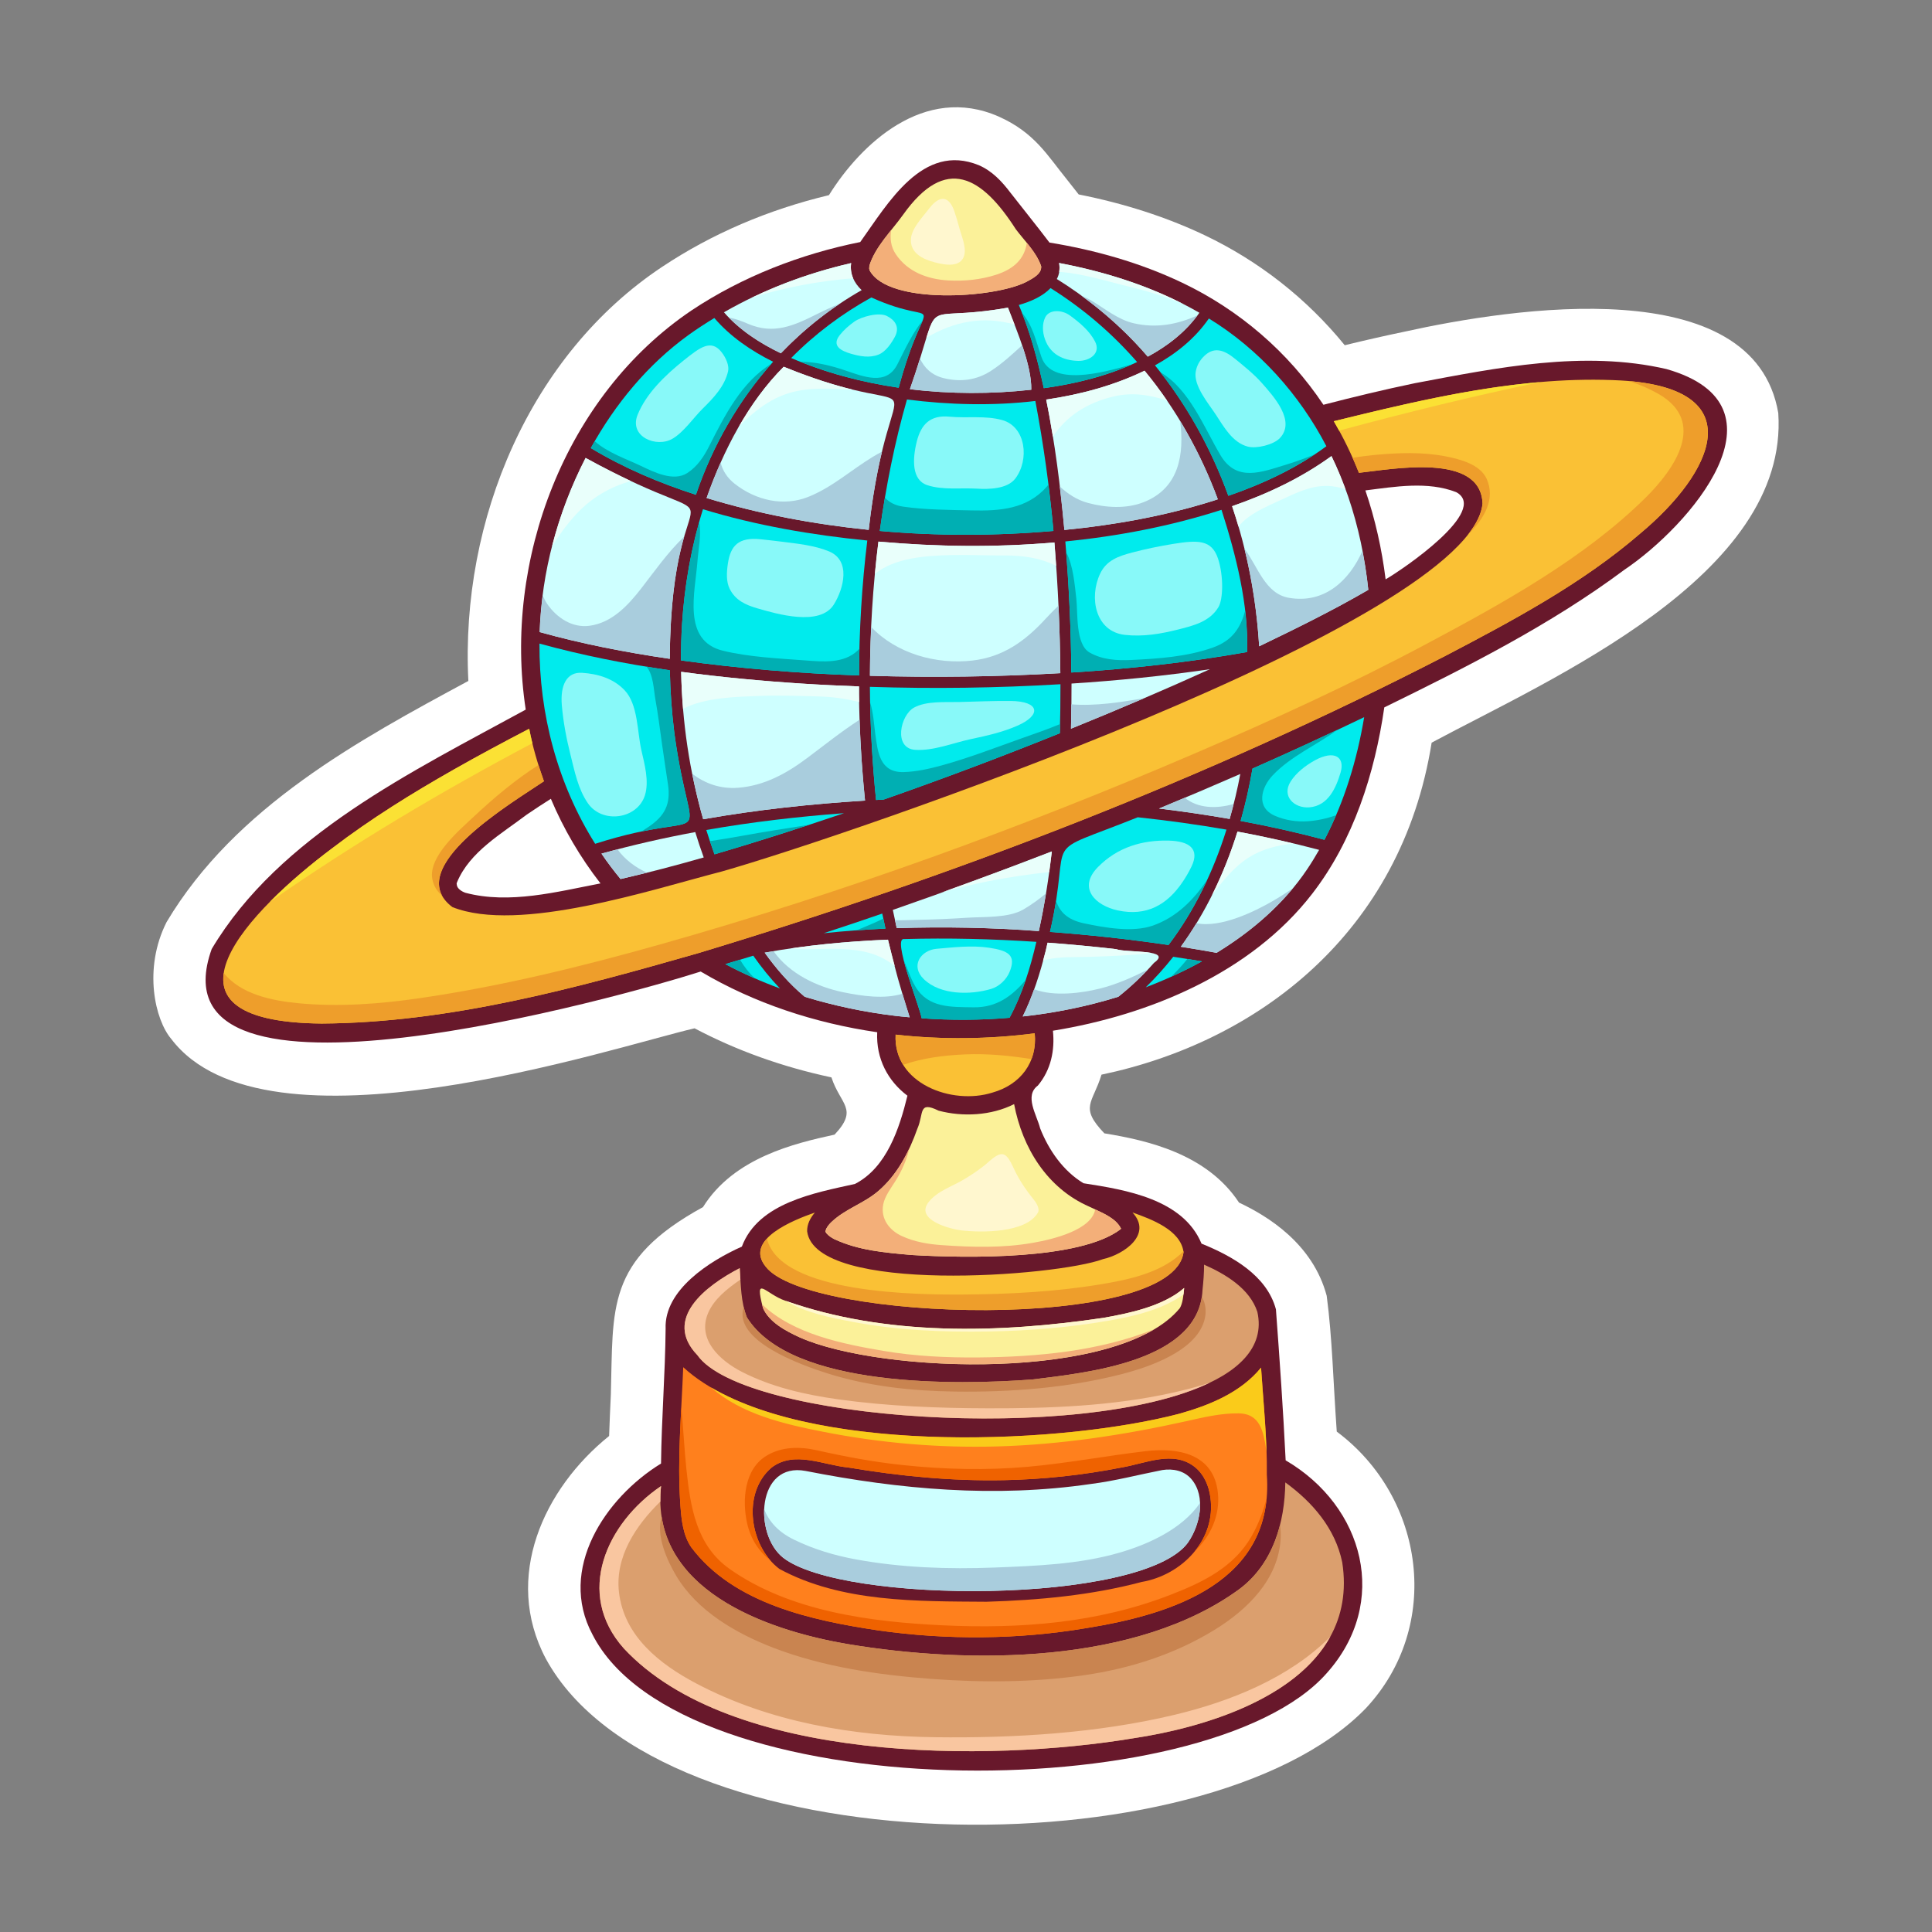 <svg id="Trophy" height="512" viewBox="0 0 1200 1200" width="512" xmlns="http://www.w3.org/2000/svg"><rect x="0" y="0" width="1200" height="1200" fill="#808080" stroke="none"/><g><path d="m103.458 572.734c-14.677 29.068-7.107 60.829 2.898 72.56 58.556 77.161 273.611 5.386 325.045-6.593 26.063 13.769 54.531 23.976 85.016 30.479 5.545 17.011 17.029 19.498 1.951 35.558-24.584 5.379-62.566 14.217-81.721 45.001-60.559 33.196-55.659 62.481-57.246 116.51-.387 8.412-.781 16.997-1.066 25.664-40.582 32.604-66.131 87.774-39.303 138.349 70.906 130 409.666 133.413 509.244 30.863 47.752-50.979 36.846-130.987-17.992-171.933-2.201-30.767-2.777-58.225-6.246-84.356-8.639-32.383-36.653-49.516-54.465-57.888-19.99-30.353-56.99-38.644-83.633-43.006-15.718-16.455-7.221-18.563-1.783-36.448 96.936-20.276 186.203-87.916 205.063-206.218 73.594-39.507 222.096-103.563 215.299-204.726-15.008-88.359-164.668-65.506-232.413-50.478-11.626 2.416-23.813 5.179-36.864 8.358-23.438-28.837-53.182-52.241-87.096-68.373-23.494-11.174-49.729-19.658-78.148-25.282-2.355-3.009-4.732-6.013-7.111-9.02-12.562-15.475-20.219-29.372-42.604-39.372-46.301-20.312-85.762 17.218-105.402 48.826-37.99 9.098-72.723 24.009-103.539 44.492-81.719 54.269-125.504 156.583-120.436 257.247-67.854 36.62-144.758 78.124-187.448 149.786z" fill="#fff"/><g><path d="m1035.161 229.251c-51.527-11.934-105.359-.832-156.41 8.77-19.031 3.958-37.932 8.518-56.746 13.393-21.825-32.736-52.295-58.96-87.877-75.884-26.061-12.395-53.879-20.218-82.297-24.879-7.823-10.339-16.17-20.586-24.178-30.901-5.426-7.142-11.318-13.476-19.686-17.142-34.959-14.243-56.459 23.78-73.652 47.732-37.064 7.452-73.178 21.448-104.73 42.421-78.701 53.056-117.184 155.5-103.043 247.989-69.954 38.275-152.992 78.09-195.045 148.685-40.51 112.919 256.27 29.167 303.715 14.002 33.359 19.764 70.959 32.044 109.633 37.701-.781 16.406 6.66 30.323 18.777 39.419-4.977 20.382-12.898 44.688-32.596 54.815-25.174 5.579-60.125 11.781-70.24 38.913-20.107 8.966-48.368 27.007-47.354 51.019-.268 27.921-2.53 55.803-2.852 83.72-34.844 21.398-64.217 65.742-42.609 106.146 54.957 108.139 381.449 108.563 456.01 24.155 39.404-43.928 23.375-103.73-25.434-132.279-1.557-31.433-3.718-62.623-6.043-93.799-5.635-21.122-27.313-33.161-46.205-40.8-11.469-27.625-46.887-33.424-73.298-37.508-12.633-7.604-21.597-20.564-26.948-34.116-2.123-8.462-10.002-20.212-1.4-26.575 8.129-9.777 10.594-21.83 9.341-34.054 59.999-9.71 123.097-35.956 161.071-85.103 25.595-33.125 38.811-74.672 44.748-115.721 51.153-25.044 103.17-51.207 148.977-85.371 40.531-27.174 105.877-102.027 26.371-124.748zm-746.091 325.27c-2.199-.756-4.965-2.492-5.307-4.718-.213-1.952-.231-.477.162-1.947 7.891-18.817 27.438-29.876 43.111-41.787 4.969-3.411 10.025-6.696 15.117-9.919 7.906 18.763 18.282 36.424 30.822 52.552-27.014 5.184-56.557 13.068-83.905 5.819zm571.563-194.683c-2.341-18.792-6.466-37.348-12.575-55.228 18.492-2.32 38.652-5.842 56.406 1.07 20.959 11.373-33.619 48.309-43.831 54.158z" fill="#68182b"/><path d="m786.857 915.964c.279-22.224-2.123-44.34-3.594-66.495-12.75 15.574-32.105 23.391-51 28.692-77.111 20.128-246.819 26.879-307.9-28.958-1.119 28.74-3.826 57.791-1.707 86.513.646 8.738 1.662 17.823 6.635 25.255 26.361 35.268 75.438 45.601 116.563 51.755 42.457 6.009 86.62 5.683 128.913-1.481 54.088-8.713 116.693-28.786 112.09-95.281zm-77.743 66.619c-31.382 8.328-64.003 11.313-96.38 12.293-42.898-.321-90.041.513-128.639-20.391-18.561-14.01-23.471-47.078-4.871-62.938 14.102-10.764 31.965-1.567 47.625-.058 31.893 5.352 64.186 8.511 96.548 7.87 24.571-.464 49.093-3.131 73.208-7.87 14.869-2.458 32.227-11.008 45.647-.198 5.681 4.661 8.644 11.697 9.557 18.853 3.657 26.345-17.816 48.2-42.695 52.439z" fill="#ff801d"/><path d="m737.757 958.268c-28.418 38.405-214.32 38.198-251.347 9.235-18.446-14.603-16.372-59.648 14.026-53.862 58.52 11.529 117.732 16.771 177.025 8.093 15.007-1.887 29.67-5.759 44.457-8.659 6.611-1.023 13.542.33 18.049 5.581 9.37 10.919 5.329 28.944-2.21 39.612z" fill="#ceffff"/><path d="m450.544 598.842c5.777-1.736 11.557-3.463 17.319-5.242 5.03 7.176 10.524 14.016 16.56 20.337-11.64-4.28-22.984-9.281-33.879-15.095z" fill="#00ebed"/><path d="m499.839 619.117c-9.482-7.917-17.682-17.354-24.879-27.401 25.258-4.621 50.941-7.021 76.578-8.066 3.812 16.253 8.297 32.336 13.477 48.211-2.93-.273-5.863-.541-8.777-.888-18.977-2.251-37.954-6.209-56.399-11.856z" fill="#ceffff"/><path d="m511.607 579.638c12.152-3.989 24.281-8.043 36.375-12.206.645 3.115 1.299 6.227 1.992 9.33-12.818.573-25.613 1.533-38.367 2.876z" fill="#00ebed"/><path d="m761.784 515.295c-8.049 25.702-19.784 50.244-36 71.648-24.426-3.6-48.984-6.278-73.603-8.11 14.497-63.469-9.009-45.754 54.505-71.211 18.438 1.975 36.827 4.484 55.098 7.673z" fill="#00ebed"/><path d="m719.884 502.205c16.899-6.995 33.734-14.148 50.492-21.481-1.766 9.372-3.965 18.707-6.609 27.926-14.565-2.55-29.205-4.671-43.883-6.445z" fill="#ceffff"/><path d="m645.227 578.313c-29.329-2.215-58.827-2.777-88.258-1.824-.851-3.766-1.64-7.548-2.422-11.333 33.142-11.502 66.058-23.646 98.761-36.313-1.918 16.604-4.477 33.147-8.081 49.47z" fill="#ceffff"/><path d="m643.708 584.999c-3.748 16.208-8.74 32.454-16.668 47.156-18.205 1.55-36.508 1.619-54.584.314-1.152-7.263-18.693-50.547-10.84-49.202 27.368-.76 54.77-.094 82.092 1.732z" fill="#00ebed"/><path d="m798.329 920.753c16.919 12.265 31.027 28.633 35.355 49.622 11.212 72.103-72.342 100.652-129.463 109.249-90.218 15.065-250.473 15.464-316.755-55.765-30.546-34.223-10.784-77.779 23.126-100.833-6.871 63.926 64.594 89.421 115.889 98.128 75.582 12.659 179.609 12.711 243.6-34.333 20.668-15.662 27.91-41.008 28.248-66.068z" fill="#db9f6e"/><path d="m746.898 801.257c.553-5.149.984-10.47.967-15.761 13.605 5.995 28.464 15.01 33.105 29.356 19.797 88.382-311.498 78.634-347.803 26.858-21.682-22.541 5.355-43.229 26.281-54.036.742 10.214.623 21.034 4.488 30.613 27.5 43.876 130.67 42.086 177.588 38.5 34.173-4.235 103.325-11.271 105.374-55.53z" fill="#db9f6e"/><path d="m732.814 812.514c-37.264 45.513-184.918 40.739-235.842 18.264-9.154-4.14-19.258-9.617-23.053-18.322-5.617-21.506 1.441-8.718 13.941-4.524 62.432 22.042 132.502 20.221 197.305 10.635 15.078-2.654 37.096-6.987 50.35-18.593-.428 4.697-.944 9.653-2.701 12.54z" fill="#fbf199"/><path d="m703.402 753.095c11.887 4.203 29.941 10.922 31.713 24.571-6.049 49.928-233.395 43.197-259.504 9.087-13.777-16.957 17.736-29.131 30.527-33.624-2.871 3.368-4.897 7.229-4.814 11.671 5.163 39.338 154.67 28.088 183.826 17.251 12.841-2.858 30.935-15.271 18.252-28.956z" fill="#fac135"/><path d="m676.479 749.426c6.907 3.434 16.231 6.622 19.712 13.496.109.314.182-.024.182-.261.063.045-.002.494-.406.863l-.005.002h.003l-.003.003c-25.091 19.098-95.391 18-129.671 15.975-16.477-1.471-32.867-2.726-48.174-9.893-1.83-.991-3.508-2.046-4.813-3.66.727.815-.094.227-.427-.832.171.542-.124.713-.085-.502-.043 1.412-.264.324.061-.571.012-.038.037-.081.049-.119-.043.18-.078.364-.092.493-.081.791.352-1.103.1-.504.076-.245.201-.502.322-.758.037-.061.057-.102.066-.119.711-1.417 1.977-2.938 3.249-4.12 8.579-8.124 19.983-11.414 28.901-19.068 11.804-10.016 19.266-24.387 24.338-38.776 4.183-9.453.369-17.508 13.209-11.216 14.91 3.969 32.695 3.104 46.893-4.07 5.135 27.215 20.533 52.222 46.591 63.637z" fill="#fbf199"/><path d="m616.345 678.655c-25.082 7.911-61.674-5.642-60.063-36.028 28.838 3.238 58.057 2.854 86.398-.81 1.727 17.894-8.73 31.905-26.335 36.838z" fill="#fac135"/><path d="m694.618 619.093c-19.293 6-39.241 10.04-59.398 12.251 6.434-12.928 10.813-26.943 14.324-40.86.414-1.646.732-3.313 1.125-4.965 14.229 1.054 28.438 2.383 42.603 4.016 6.417 2.417 35.671-.202 23.499 8.514-6.751 7.651-14.164 14.698-22.153 21.044z" fill="#ceffff"/><path d="m711.638 613.239c6.129-5.938 11.815-12.286 17.084-18.974 5.941.896 11.873 1.854 17.799 2.86-11.219 6.207-22.893 11.552-34.883 16.114z" fill="#00ebed"/><path d="m811.822 540.03c-14.369 21.364-34.283 38.407-56.172 51.782-7.396-1.313-14.791-2.622-22.219-3.773 15.657-21.511 27.252-46.075 35.189-71.506 17.04 3.14 33.963 6.893 50.716 11.338-2.358 4.143-4.854 8.206-7.514 12.159z" fill="#ceffff"/><path d="m822.64 521.6c-17.191-4.609-34.566-8.471-52.064-11.699 3.055-10.697 5.488-21.559 7.369-32.521 23.29-10.283 46.426-20.903 69.363-31.936-4.377 26.324-12.265 52.471-24.668 76.156z" fill="#00ebed"/><path d="m849.872 366.366c-22.045 12.817-44.867 24.022-67.783 35.057-1.77-29.505-7.276-58.978-16.809-87.017 21.873-7.578 43.002-17.533 61.721-31.124 3.934 8.122 7.414 16.482 10.348 25.059 6.416 18.781 10.478 38.295 12.523 58.025z" fill="#ceffff"/><path d="m665.443 417.714c-.243-27.171-1.455-54.334-3.748-81.404 33.027-3.303 65.566-9.53 97.002-19.651 9.023 27.971 17.002 59.731 15.857 88.332-36.051 6.393-72.531 10.42-109.111 12.723z" fill="#00ebed"/><path d="m751.499 415.661c-28.496 12.94-57.285 25.178-86.287 36.943.217-9.344.352-18.689.326-28.037 28.756-1.837 57.446-4.724 85.961-8.906z" fill="#ceffff"/><path d="m436.765 508.841c-8.527-29.731-13.097-60.631-13.68-91.561 24.925 3.364 49.992 5.694 74.957 7.313 11.82.767 23.658 1.319 35.504 1.763.008 1.59-.016 3.182 0 4.77.229 22.091 1.521 44.157 3.736 66.136-33.64 2.081-67.289 5.713-100.517 11.579z" fill="#ceffff"/><path d="m524.222 505.081c-26.658 9.02-53.42 17.639-80.43 25.554-1.805-5.005-3.535-10.033-5.105-15.12 28.293-4.974 56.89-8.291 85.535-10.434z" fill="#00ebed"/><path d="m437.099 532.578c-17.107 4.908-34.316 9.448-51.66 13.401-4.205-5.102-8.176-10.354-11.855-15.783 19.204-5.331 38.648-9.743 58.248-13.377 1.616 5.298 3.388 10.546 5.267 15.759z" fill="#ceffff"/><path d="m533.542 419.551c-36.994-1.3-73.936-4.281-110.561-9.352.008-7.555.172-15.109.654-22.635 1.545-24.074 5.769-48.173 12.984-71.269 33.26 10.168 68.043 16.048 102.074 19.433-3.414 27.865-5.028 55.937-5.151 83.823z" fill="#00ebed"/><path d="m438.882 309.326c10.379-29.543 25.844-59.473 47.879-81.525 98.527 40.109 66.084-16.492 52.806 101.302-34.185-3.503-67.911-9.804-100.685-19.777z" fill="#ceffff"/><path d="m546.456 329.777c3.814-27.58 9.217-54.921 16.877-81.642 25.987 3.31 53.203 4.076 79.746.919 5.068 26.786 8.795 53.581 11.236 80.711-35.703 3.109-71.947 3.224-107.859.012z" fill="#00ebed"/><path d="m654.913 336.931c2.242 27.02 3.469 54.085 3.682 81.184-39.414 2.262-78.795 2.799-118.26 1.63.088-27.858 1.795-55.729 5.277-83.347 36.036 3.238 72.862 3.694 109.301.533z" fill="#ceffff"/><path d="m565.169 241.731c21.907-62.581 2.195-40.283 60.891-50.633 5.959 15.401 14.746 35.96 14.49 50.968-24.697 2.726-50.256 2.735-75.381-.335z" fill="#ceffff"/><path d="m558.175 240.812c-23.084-3.394-45.547-9.307-66.754-18.446 14.646-14.868 31.469-27.472 49.793-37.604 46.432 20.914 34.594-9.494 16.961 56.05z" fill="#00ebed"/><path d="m658.669 424.981c.027 10.148-.117 20.294-.377 30.438-36.146 14.574-72.637 28.322-109.428 41.193-1.576.081-3.154.178-4.73.266-2.346-23.287-3.675-46.761-3.826-70.271 39.447 1.271 78.972.738 118.361-1.626z" fill="#00ebed"/><path d="m649.812 248.189c21.256-3.13 41.908-8.671 61.098-17.94 19.547 23.661 34.758 50.835 45.496 79.861-.877.283-1.752.593-2.631.87-30.072 9.483-61.326 15.109-92.674 18.18-2.465-27.091-5.852-54.265-11.289-80.971z" fill="#ceffff"/><path d="m823.843 277.154c-18.318 13.575-39.35 23.354-60.89 30.791-10.687-29.282-25.806-56.821-45.581-81.015 13.133-7.236 24.965-16.748 33.477-29.113 31.074 19.006 56.267 47.182 72.994 79.337z" fill="#00ebed"/><path d="m657.82 163.356c30.438 5.763 60.385 15.453 87.141 30.91-8.127 11.659-19.553 20.517-32.053 27.258-2.701-3.123-5.461-6.201-8.322-9.199-14.324-14.994-30.568-28.081-48.176-39.021 1.691-3.085 2.005-6.813 1.41-9.948z" fill="#ceffff"/><path d="m652.513 178.942c20.33 12.754 38.357 28.221 53.773 45.929-18.146 8.592-38.066 13.474-57.968 16.227-3.837-17.574-8.384-35.097-15.507-51.663 7.505-2.148 14.815-5.391 19.702-10.493z" fill="#00ebed"/><path d="m539.998 164.984c3.603-11.745 13.933-21.778 20.993-31.702 26.445-37.107 48.889-23.757 69.947 9.096 5.505 7.313 12.772 14.239 15.75 22.975.373 4.679-4.721 7.304-9.246 9.746-20.238 10.295-85.648 14.223-97.234-7.049-.414-1.35-.398-.963-.21-3.066z" fill="#fbf199"/><path d="m528.657 163.406c-.945 6.769 1.896 12.381 6.535 16.797-18.746 10.706-35.563 23.931-50.176 39.226-13.2-6.334-25.811-14.542-35.359-25.464 24.568-14.128 51.372-24.195 79-30.559z" fill="#ceffff"/><path d="m427.466 208.206c5.253-3.803 10.693-7.311 16.211-10.686 9.955 11.589 22.848 20.363 36.52 27.173-21.209 23.593-37.605 52.052-47.957 82.604-22.729-7.309-44.809-16.699-65.271-28.985 15.188-27.521 35.513-52.022 60.497-70.106z" fill="#00ebed"/><path d="m363.718 284.434c103.414 56.583 53.256-8.271 52.282 124.771-27.218-3.976-54.292-9.233-80.804-16.602 1.235-37.391 11.096-74.174 28.522-108.169z" fill="#ceffff"/><path d="m416.045 416.329c.249 13.022 1.19 26.015 2.786 38.857 10.717 79.45 27.901 44.292-49.172 68.906-23.303-37.047-34.834-80.529-34.591-124.356 26.55 7.306 53.647 12.664 80.977 16.593z" fill="#00ebed"/><path d="m281.997 477.901c15.393-8.738 30.998-17.09 46.699-25.259 2.109 11.108 5.334 22.014 9.151 32.609-18.614 12.71-89.128 53.901-56.868 78.146 41.291 16.482 123.977-10.927 167.354-22.104 78.58-22.287 465.13-154.531 472.498-228.419-.957-32.181-56.521-21.327-76.782-19.202-4.366-11.045-9.548-21.765-15.597-32.055 58.247-14.299 118.023-28.549 178.396-25.302 81.563 4.783 58.112 56.538 11.778 95.166-35.9 31.009-79.133 54.049-120.939 75.928-148.26 76.395-304.803 136.523-464.32 184.699-76.145 21.749-153.93 43.106-233.543 43.63-113.39-1.038-43.744-71.303 6.68-109.001 23.88-18.236 49.384-34.012 75.493-48.836z" fill="#fac135"/><path d="m641.422 771.964c-18.619 3.251-37.556 2.736-56.319 1.421-8.705-.609-16.982-1.997-24.951-5.644-7.34-3.355-13.381-10.402-11.547-19.755 1.002-5.116 4.986-10.288 7.707-14.659 3.911-6.285 6.932-13.09 8.516-20.137-4.717 10.056-10.919 19.482-19.379 26.66-8.918 7.654-20.322 10.944-28.901 19.068-1.272 1.183-2.538 2.703-3.249 4.12-.01.018-.029.059-.066.119-.121.256-.246.513-.322.758.252-.599-.181 1.295-.1.504.014-.129.049-.313.092-.493-.012.038-.037.081-.049.119-.324.896-.104 1.983-.061.571-.039 1.215.256 1.044.085.502.333 1.059 1.153 1.647.427.832 1.305 1.614 2.982 2.669 4.813 3.66 15.307 7.167 31.697 8.422 48.174 9.893 34.28 2.025 104.58 3.123 129.671-15.975l.003-.003h-.003l.005-.002c.404-.369.469-.818.406-.863 0 .236-.072.575-.182.261-2.879-5.687-9.746-8.847-15.947-11.713-2.339 12.722-25.755 18.474-38.823 20.756z" fill="#f3af79"/><path d="m548.962 839.106c-25.121-4.261-56.287-10.397-75.609-28.929.18.739.346 1.437.566 2.277 3.795 8.705 13.898 14.183 23.053 18.322 45.35 20.016 167.348 25.959 219.846-5.118-34.137 13.614-72.535 17.138-108.912 17.477-19.643.185-39.554-.739-58.944-4.029z" fill="#f3af79"/><path d="m618.656 170.665c-9.422 3.036-19.671 4.077-29.511 3.53-12.991-.719-25.449-5.3-32.828-16.422-3.063-4.614-3.58-9.663-2.83-14.812-5.512 6.89-11.047 14.059-13.489 22.023-.188 2.103-.204 1.716.21 3.065 11.586 21.272 76.996 17.344 97.234 7.049 4.525-2.442 9.619-5.066 9.246-9.746-1.822-5.347-5.256-10.015-8.904-14.508-1.408 9.405-7.318 16.015-19.128 19.821z" fill="#f3af79"/><path d="m595.79 141.335c-.911-3.456-1.898-6.874-3.07-10.216-3.246-9.275-8.725-10.044-14.918-2.453-1.276 1.565-2.512 3.15-3.738 4.671-3.148 3.899-7.742 9.444-8.227 14.699-.846 9.15 7.371 13.044 15.105 15.01 6.273 1.595 15.982 3.283 17.988-4.587 1.328-5.206-1.845-12.206-3.14-17.124z" fill="#fff7cf"/><path d="m641.928 744.901c-5.134-6.344-9.194-12.512-12.263-19.186-4.782-10.418-7.232-11.581-15.951-3.792-4.9 4.376-10.703 8.028-14.801 10.52-7.414 4.502-16.574 7.178-22.086 14.131-8.928 11.264 13.984 16.919 20.222 17.639 12.397 1.428 40.382 1.758 47.632-11.089 1.423-2.522-1.386-6.532-2.753-8.223z" fill="#fff7cf"/><path d="m487.933 807.956c12.234 7.44 28.18 10.48 41.072 12.966 27.662 5.329 56.279 6.563 84.381 6.098 25.432-.422 51.281-2.476 76.342-6.928 14.76-2.622 32.557-6.753 45.367-16.132.162-1.32.299-2.658.42-3.987-13.254 11.605-35.271 15.938-50.35 18.593-64.777 9.58-134.818 11.405-197.232-10.61z" fill="#fff7cf"/><path d="m1011.988 236.726c6.238 2.078 12.287 4.619 17.961 7.846 30.545 17.366 10.308 46.667-8.033 64.741-38.289 37.735-88.758 65.483-135.787 90.567-46.745 24.931-95.004 47.035-143.664 67.935-108.049 46.403-219.195 86.85-332.4 118.771-48.87 13.782-98.586 25.963-148.871 33.323-25.041 3.663-50.691 5.642-75.947 3.202-16.057-1.552-35.648-5.413-46.265-18.792-2.685 17.836 12.294 30.976 60.843 31.42 79.613-.523 157.398-21.881 233.543-43.63 159.518-48.176 316.061-108.305 464.32-184.699 41.807-21.879 85.039-44.919 120.939-75.928 45.32-37.782 68.683-88.096-6.639-94.756z" fill="#ee9e2b"/><path d="m640.664 657.824c1.835-4.811 2.577-10.2 2.017-16.007-28.342 3.663-57.561 4.048-86.398.81-.384 7.229 1.444 13.475 4.719 18.736 12.189-4.274 25.621-5.892 38.242-6.454 14.117-.627 27.806.751 41.42 2.915z" fill="#ee9e2b"/><path d="m274.462 556.107c-12.873-24.485 46.529-59.347 63.386-70.855-1.2-3.332-2.315-6.705-3.382-10.094-14.481 9.222-27.836 20.51-40.172 32.062-8.734 8.179-28.291 24.711-25.795 38.637.793 4.417 2.924 7.752 5.963 10.25z" fill="#ee9e2b"/><path d="m923.404 297.444c-4.053-9.051-16.541-12.201-25.197-13.931-14.4-2.876-29.572-2.321-44.105-.96-4.43.414-9.178.998-13.969 1.841 1.365 3.067 2.682 6.155 3.917 9.278 20.261-2.125 75.825-12.979 76.782 19.202-.604 6.069-3.813 12.536-9.151 19.3 10.568-10.379 17.237-22.425 11.723-34.73z" fill="#ee9e2b"/><path d="m735.115 777.666c-.024-.187-.082-.359-.114-.544-.644.65-1.203 1.327-1.911 1.961-13.311 11.92-32.955 15.905-50.023 18.72-27.688 4.565-56.477 6.056-84.553 6.245-26.902.18-113.984-.138-122.152-34.76-4.596 4.982-6.118 10.858-.75 17.465 26.108 34.11 253.454 40.841 259.503-9.087z" fill="#ee9e2b"/><path d="m828.452 261.618c1.133 1.93 2.205 3.886 3.279 5.845 41.348-11.124 82.932-21.414 124.85-30.13-43.271 3.712-86.099 13.969-128.129 24.285z" fill="#fbe134"/><path d="m281.997 477.901c-26.109 14.823-51.613 30.6-75.494 48.837-12.855 9.61-26.955 21.34-38.957 33.498 52.225-36.386 106.916-68.834 163.111-98.619-.725-2.976-1.391-5.966-1.961-8.975-15.701 8.17-31.306 16.521-46.699 25.259z" fill="#fbe134"/><path d="m480.382 1023.475c31.154 11.98 65.363 16.89 98.482 19.345 31.346 2.323 63.328 2.18 94.475-2.313 28.516-4.115 56.451-13.045 81.053-28.181 20.475-12.597 39.559-31.276 41.059-56.561.183-3.058.014-5.916-.42-8.612-3.915 15.462-11.635 29.579-24.949 39.669-63.99 47.044-168.018 46.992-243.6 34.333-45.85-7.783-107.77-29.006-115.5-79.072-3.777 11.493 3.442 27.314 9.033 36.691 13.062 21.917 37.239 35.805 60.367 44.701z" fill="#c98450"/><path d="m513.802 852.985c25.652 8.102 52.447 10.958 79.262 11.34 34.289.488 70.018-2.215 103.305-10.739 16.898-4.329 45.91-14.07 51.559-33.08 1.73-5.819.914-10.814-1.436-15.104-6.052 40.56-71.893 47.287-104.967 51.387-46.918 3.586-150.088 5.376-177.588-38.5-.852-2.108-1.484-4.285-1.998-6.494-6.91 20.815 35.353 35.976 51.863 41.19z" fill="#c98450"/><path d="m704.222 1079.624c42.865-6.452 100.607-24.138 122.029-63.032-25.355 25.492-61.764 40.165-96.857 48.546-47.83 11.421-99.654 14.515-148.744 13.883-50.766-.651-102.881-9.476-148.135-33.36-22.831-12.053-44.953-29.429-48.068-56.783-2.478-21.778 10.297-41.221 25.743-56.26-.05-3.104.048-6.283.403-9.591-33.91 23.054-53.672 66.61-23.126 100.833 66.282 71.228 226.537 70.829 316.755 55.764z" fill="#f9c6a0"/><path d="m459.883 794.771c-.14-2.381-.263-4.756-.435-7.097-20.926 10.808-47.963 31.495-26.281 54.036 28.506 40.653 238.85 55.384 318.332 17.058-7.711 2.62-15.668 4.605-23.48 6.339-37.342 8.282-76.369 9.701-114.492 9.609-30.977-.077-62.301-1.28-93.014-5.579-20.529-2.874-41.334-7.587-59.859-17.133-13.393-6.901-27.876-20.002-20.824-36.491 3.687-8.623 11.933-15.171 20.053-20.742z" fill="#f9c6a0"/><path d="m674.767 1011.244c49.777-8.017 106.725-25.688 111.902-80.279-2.133 7.969-5.016 15.735-9.3 23.244-10.989 19.258-30.327 28.578-50.167 36.284-45.457 17.656-93.129 21.284-141.457 19.03-44.635-2.077-95.094-8.578-132.559-35.014-20.584-14.524-24.333-38.171-26.807-61.586-1.367-12.941-1.947-25.977-3.218-38.923-1.071 20.585-2.019 41.231-.507 61.715.646 8.738 1.662 17.823 6.635 25.255 26.361 35.268 75.438 45.601 116.563 51.755 42.459 6.009 86.622 5.683 128.915-1.481z" fill="#ef6200"/><path d="m756.456 927.276c-2.538-24.463-24.877-28.274-44.648-25.956-24.504 2.871-48.723 7.515-73.327 9.714-25.929 2.316-51.942 1.68-77.811-1.057-17.97-1.9-35.581-5.194-53.185-9.156-10.725-2.413-22.004-2.397-31.57 3.461-13.678 8.383-14.984 27.602-11.922 41.598 2.219 10.144 7.475 17.886 14.635 23.434-13.844-15.788-16.002-43.611.596-57.767 14.102-10.764 31.965-1.567 47.625-.058 31.893 5.352 64.186 8.511 96.548 7.87 24.571-.464 49.093-3.131 73.208-7.87 14.869-2.458 32.227-11.008 45.647-.198 5.681 4.661 8.644 11.697 9.557 18.853 1.772 12.774-2.396 24.473-9.964 33.638 9.906-9.362 16.084-22.309 14.611-36.506z" fill="#ef6200"/><path d="m619.335 898.408c39.439-1.093 78.955-7.112 117.41-15.669 10.813-2.405 21.545-5.048 32.699-4.875 11.533.18 14.561 8.6 16.281 18.025.363 1.992.654 4.003.931 6.018-.546-17.504-2.233-34.96-3.394-52.438-12.75 15.574-32.105 23.391-51 28.692-70.77 18.473-219.465 25.638-290.673-16.462 18.77 16.645 45.204 22.797 70.03 27.67 35.528 6.975 71.475 10.044 107.716 9.039z" fill="#facb1a"/><g fill="#a9cddd"><path d="m766.189 499.381c-10.67 3.087-22.27 2.745-30.309-3.888-5.33 2.244-10.652 4.502-15.996 6.712 14.678 1.774 29.318 3.895 43.883 6.444.882-3.071 1.639-6.171 2.422-9.268z"/><path d="m710.677 433.65c-14.396 2.489-30.207 5.032-45.289 3.822-.057 5.044-.059 10.09-.176 15.132 15.22-6.172 30.375-12.487 45.465-18.954z"/><path d="m640.55 242.066c.139-8.141-2.408-17.911-5.696-27.609-6.185 5.671-12.272 11.309-19.372 15.907-8.965 5.811-18.869 7.034-29.17 4.551-7.598-1.833-12.17-6.391-14.871-12.176-1.635 5.259-3.648 11.504-6.271 18.992 25.124 3.07 50.683 3.061 75.38.335z"/><path d="m485.017 219.429c10.943-11.454 23.123-21.744 36.421-30.688-4.706 1.896-9.382 4.019-14.052 6.362-14.426 7.236-26.807 12.786-42.557 6.112-4.092-1.736-7.965-3.314-11.984-3.85 9.084 9.242 20.387 16.408 32.172 22.064z"/><path d="m645.227 578.313c1.712-7.747 3.171-15.543 4.452-23.37-4.559 3.775-9.305 7.211-14.195 10.024-9.191 5.289-24.045 4.362-34.387 5.034-10.693.697-21.398 1.145-32.109 1.338-4.067.074-8.625.362-13.076.2.354 1.65.687 3.306 1.058 4.949 29.43-.952 58.928-.389 88.257 1.825z"/><path d="m800.591 371.324c-14.886-2.575-19.284-19.444-27.665-30.551 4.886 19.896 7.94 40.26 9.163 60.649 22.916-11.034 45.738-22.239 67.783-35.057-.84-8.113-2.115-16.172-3.662-24.178-8.117 18.478-23.649 32.939-45.619 29.137z"/><path d="m704.214 200.794c-9.654-2.208-17.73-8.929-26.059-13.919-2.057-1.232-4.193-2.21-6.354-3.11 11.727 8.549 22.75 18.057 32.783 28.56 2.861 2.998 5.621 6.076 8.322 9.199 11.887-6.411 22.766-14.765 30.795-25.592-12.272 5.506-25.208 8.13-39.487 4.862z"/><path d="m712.906 602.239c-9.568 4.783-19.24 9.175-29.941 11.83-11.129 2.764-28.369 5.091-40.658.354-2.076 5.768-4.365 11.454-7.086 16.921 20.157-2.211 40.105-6.251 59.398-12.251 6.497-5.163 12.595-10.812 18.287-16.854z"/><path d="m547.818 280.523c-1.852.983-3.695 2.006-5.527 3.117-13.59 8.232-25.01 18.781-39.935 24.854-15.759 6.413-32.94 2.235-45.983-7.985-4.915-3.852-7.506-8.317-8.794-13.13-3.228 7.257-6.118 14.612-8.696 21.947 32.773 9.973 66.5 16.273 100.685 19.777 2.416-21.446 5.464-37.058 8.25-48.58z"/><path d="m710.374 311.896c-10.971 4.319-23.467 3.467-34.602.49-6.82-1.824-12.516-5.593-17.533-10.247 1.064 9.006 2.042 18.016 2.861 27.021 31.348-3.071 62.602-8.697 92.674-18.18.879-.277 1.754-.587 2.631-.87-6.266-16.932-14.098-33.208-23.379-48.551 2.587 20.612-.56 41.639-22.652 50.337z"/><path d="m658.595 418.114c-.109-13.989-.502-27.969-1.15-41.94-2.709 2.615-5.373 5.3-7.968 8.129-12.784 13.942-26.422 23.755-45.45 25.967-22.549 2.622-47.33-4.367-62.873-20.805-.463 10.088-.787 20.182-.818 30.278 39.464 1.171 78.845.633 118.259-1.629z"/><path d="m802.757 551.986c-4.086 2.719-8.248 5.362-12.572 7.854-10.463 6.033-31.9 16.748-47.056 13.584-3.052 4.994-6.261 9.89-9.698 14.614 7.428 1.151 14.822 2.46 22.219 3.773 17.623-10.768 33.91-23.96 47.107-39.825z"/><path d="m499.839 619.117c18.445 5.646 37.422 9.604 56.398 11.855 2.914.347 5.848.614 8.777.888-1.584-4.853-2.98-9.759-4.432-14.647-11.227 3.483-24.996 1.507-36.658-.872-16.342-3.333-33.484-11.462-43.453-25.514-1.836.313-3.682.553-5.512.889 7.198 10.047 15.398 19.484 24.88 27.401z"/><path d="m401.764 541.986c-7.132-3.247-13.446-7.882-18.214-14.432-3.326.865-6.654 1.722-9.967 2.642 3.68 5.429 7.65 10.682 11.855 15.783 5.463-1.245 10.889-2.639 16.326-3.993z"/><path d="m424.968 333.288c-10.145 9.653-18.572 21.74-26.797 32.329-8.177 10.521-18.146 21.201-32.008 23.058-10.796 1.448-20.334-4.992-26.215-13.456-1.215-1.747-2.08-3.598-2.824-5.484-.969 7.589-1.674 15.21-1.928 22.869 26.512 7.369 53.586 12.626 80.804 16.602.3-40.967 5.263-63.155 8.968-75.918z"/><path d="m533.9 447.041c-11.42 7.366-22.184 16.02-32.673 23.869-12.786 9.568-26.581 17.15-42.767 18.381-11.215.853-20.574-2.707-28.482-8.633 1.891 9.482 4.122 18.894 6.787 28.183 33.229-5.866 66.877-9.498 100.518-11.58-1.683-16.699-2.828-33.448-3.383-50.22z"/><path d="m486.41 967.503c37.026 28.963 222.929 29.17 251.347-9.235 4.654-6.584 7.963-15.972 7.619-24.762-11.053 16.077-31.785 25.567-49.996 30.869-24.896 7.247-51.785 8.232-77.535 9.247-28.736 1.128-57.861.139-86.193-5.049-13.264-2.429-26.19-6.285-38.331-12.181-9.867-4.794-15.479-11.084-18.673-18.904-.489 11.285 3.652 23.593 11.762 30.015z"/></g><path d="m543.407 356.472c12.232-9.989 31.314-11.336 47.584-11.713 10.697-.248 21.391.308 32.088.245 12.998-.077 23.04 1.625 32.898 6.393-.336-4.824-.664-9.647-1.064-14.466-36.439 3.162-73.266 2.705-109.301-.533-.841 6.678-1.568 13.371-2.205 20.074z" fill="#e9fffb"/><path d="m575.386 209.807c17.082-10.177 35.264-13.75 54.752-8.246-1.41-3.643-2.811-7.184-4.078-10.463-44.646 7.873-43.938-3.105-50.674 18.709z" fill="#e9fffb"/><path d="m650.669 585.519c-.393 1.652-.711 3.318-1.125 4.965-.525 2.08-1.115 4.162-1.684 6.242.816-.25 1.58-.564 2.445-.756 8.439-1.861 17.818-1.378 26.422-1.662 12.986-.422 25.934-.908 38.835-2.312-6.411-1.362-18.441-1.012-22.291-2.462-14.164-1.633-28.373-2.962-42.602-4.015z" fill="#e9fffb"/><path d="m765.281 314.406c1.424 4.185 2.729 8.413 3.971 12.658 6.295-7.875 16.836-12.163 26.52-16.633 9.301-4.297 18.387-8.882 28.867-8.613 3.545.09 7.262.853 10.992 1.975-2.566-6.978-5.398-13.843-8.629-20.51-18.72 13.59-39.848 23.545-61.721 31.123z" fill="#e9fffb"/><path d="m775.603 532.623c8.207-5.235 17.807-7.659 27.662-8.671-11.49-2.737-23.028-5.278-34.645-7.419-4.207 13.477-9.473 26.692-15.793 39.356 6.702-8.663 13.418-17.296 22.776-23.266z" fill="#e9fffb"/><path d="m651.689 541.643c.586-4.262 1.127-8.529 1.619-12.8-22.678 8.783-45.494 17.207-68.379 25.448 9.363-2.6 18.808-4.918 28.344-6.827 12.705-2.545 25.539-4.402 38.416-5.821z" fill="#e9fffb"/><path d="m649.812 248.189c1.555 7.637 2.902 15.318 4.148 23.02 8.469-12.813 21.201-21.003 37.57-24.915 12.076-2.885 22.805-.913 33.326 2.489-4.374-6.384-9.021-12.57-13.947-18.534-19.189 9.27-39.841 14.811-61.097 17.94z" fill="#e9fffb"/><path d="m466.697 185.013c20.377-6.53 41.82-10.454 63.203-12.188-1.217-2.838-1.723-5.977-1.242-9.419-21.372 4.922-42.231 12.089-61.961 21.607z" fill="#e9fffb"/><path d="m702.22 178.287c11.555 2.773 22.309 6.306 32.791 10.573-24.135-12.354-50.473-20.444-77.191-25.504.328 1.723.344 3.62.045 5.496 14.955 1.052 31.035 6.24 44.355 9.435z" fill="#e9fffb"/><path d="m490.22 244.097c12.43-3.751 26.053-2.719 39.482-2.066-10.289-2.5-24.248-6.62-42.941-14.229-10.848 10.856-20.088 23.631-27.926 37.319 9.008-9.363 19.269-17.37 31.385-21.024z" fill="#e9fffb"/><path d="m522.448 589.415c12.718.56 23.319 2.643 33.294 10.604-1.441-5.446-2.916-10.884-4.203-16.37-20.22.825-40.46 2.543-60.504 5.478 10.365 1.008 21.257-.159 31.413.288z" fill="#e9fffb"/><path d="m508.222 432.555c9.292.232 17.322 1.478 25.436 3.506-.029-1.646-.095-3.29-.111-4.936-.016-1.588.008-3.18 0-4.77-11.846-.443-23.684-.996-35.504-1.763-24.965-1.619-50.032-3.949-74.957-7.313.145 7.684.538 15.368 1.174 23.031 13.452-7.34 34.951-7.528 46.458-8.025 12.484-.54 25.02-.043 37.504.27z" fill="#e9fffb"/><path d="m391.847 298.795c-7.791-3.663-17.076-8.315-28.129-14.362-9.041 17.636-15.996 36.032-20.814 54.865 4.238-6.744 8.904-13.233 14.379-19.255 10.13-11.138 21.765-17.629 34.564-21.248z" fill="#e9fffb"/><path d="m604.585 625.663c-13.875-.238-28.102.495-36.008-12.882-3.156-5.337-4.937-11.165-7.348-16.696 3.295 13.001 10.502 31.816 11.227 36.385 18.076 1.305 36.379 1.235 54.584-.314 4.04-7.49 7.311-15.388 10.051-23.472-8.25 9.667-17.775 17.234-32.506 16.979z" fill="#00afb3"/><path d="m531.894 577.844c6.02-.441 12.047-.813 18.08-1.082-.463-2.073-.896-4.155-1.332-6.235-4.426 2.275-9.094 4.164-13.635 6.06-1.042.434-2.076.829-3.113 1.257z" fill="#00afb3"/><path d="m459.62 596.094c-3.027.915-6.049 1.839-9.076 2.748 5.977 3.19 12.1 6.113 18.322 8.828-3.71-3.389-6.654-7.313-9.246-11.576z" fill="#00afb3"/><path d="m648.319 241.097c18.728-2.59 37.452-7.108 54.72-14.788-19.186 5.617-49.82 13.616-56.129-4.425-3.482-9.957-5.475-20.007-12.246-27.684 6.023 15.155 10.181 30.988 13.655 46.897z" fill="#00afb3"/><path d="m402.967 513.486c-1.507 1.019-3.011 1.992-4.511 2.955 43.199-8.94 29.473 6.188 20.375-61.256-1.596-12.842-2.537-25.835-2.786-38.857-4.841-.695-9.663-1.496-14.485-2.283 4.316 5.172 4.42 14.241 5.531 20.445 1.646 9.184 2.813 18.426 4.095 27.663 1.167 8.395 2.503 16.764 3.724 25.148 1.777 12.22-1.997 19.456-11.943 26.185z" fill="#00afb3"/><path d="m432.24 307.298c10.191-30.078 26.268-58.104 47-81.479-18.657 11.478-29.115 32.224-38.742 51.25-3.321 6.564-7.333 12.673-13.607 16.737-8.596 5.572-20.902-.647-28.764-4.403-8.883-4.241-20.818-8.268-28.689-15.322-.816 1.415-1.68 2.802-2.469 4.232 20.462 12.286 42.542 21.676 65.271 28.985z" fill="#00afb3"/><path d="m702.545 409.929c-8.876.423-17.882-.142-25.743-4.616-8.918-5.078-7.25-24.564-8.281-33.433-.98-8.415-1.842-20.452-6.34-29.028 1.953 24.904 3.039 49.88 3.262 74.862 36.58-2.303 73.061-6.33 109.111-12.723.333-8.312-.173-16.901-1.183-25.574-2.802 10.139-7.513 18.374-20.161 22.84-16.146 5.7-33.689 6.862-50.665 7.672z" fill="#00afb3"/><path d="m720.755 231.266c18.1 23.137 32.141 49.118 42.198 76.68 18.749-6.472 37.11-14.727 53.636-25.709-5.867 2.391-11.822 4.571-17.973 6.431-15.188 4.592-30.523 10.919-40.557-5.923-9.919-16.654-19.277-41.135-37.304-51.479z" fill="#00afb3"/><path d="m557.407 226.258c-6.912 13.656-21.162 7.594-32.567 3.767-8.927-2.997-18.304-5.298-27.737-5.333 19.525 7.812 40.035 13.029 61.072 16.121 6.932-25.765 12.949-36.676 14.9-41.733-6.453 8.008-11.024 18.01-15.668 27.178z" fill="#00afb3"/><path d="m548.865 496.612c36.791-12.871 73.281-26.619 109.428-41.193.049-1.891.031-3.784.068-5.675-7.623 3.249-15.585 5.92-23.348 8.675-16.631 5.903-33.053 12.303-50.088 16.986-7.642 2.101-15.582 3.906-23.52 4.145-15.035.45-16.206-12.458-17.722-23.492-.856-6.251-1.189-13.332-3.19-19.59.411 20.211 1.623 40.382 3.641 60.41 1.576-.088 3.154-.185 4.731-.266z" fill="#00afb3"/><path d="m502.572 512.295c-7.07 1.14-14.146 2.251-21.223 3.357-13.297 2.08-26.826 4.828-40.323 6.786.919 2.732 1.788 5.482 2.767 8.196 19.706-5.774 39.28-11.931 58.779-18.339z" fill="#00afb3"/><path d="m422.982 410.199c36.625 5.071 73.566 8.052 110.561 9.352.025-5.552.155-11.117.299-16.681-.375.387-.727.794-1.119 1.172-8.605 8.234-21.617 6.982-32.491 6.159-16.687-1.259-34.979-2.06-51.267-6.044-25.48-6.231-17.17-36.386-15.734-55.776.551-7.416 2.523-16.323 1.029-24.074-5.781 20.631-9.256 41.951-10.623 63.257-.483 7.526-.647 15.08-.655 22.635z" fill="#00afb3"/><path d="m829.823 506.35c-5.611 2.046-11.521 3.29-17.271 3.726-7.012.533-14.33-.575-20.753-3.409-12.023-5.304-8.313-17.649-1.415-24.986 11.361-12.085 27.176-18.689 40.391-28.459-17.52 8.245-35.112 16.336-52.83 24.159-1.881 10.962-4.314 21.823-7.369 32.521 17.498 3.229 34.873 7.09 52.064 11.699 2.605-4.978 4.967-10.081 7.183-15.251z" fill="#00afb3"/><path d="m737.462 595.671c-3.098 3.888-6.512 7.551-9.988 10.962 6.469-2.923 12.833-6.069 19.047-9.507-3.016-.511-6.039-.972-9.059-1.455z" fill="#00afb3"/><path d="m749.687 546.695c-8.494 12.383-18.971 23.068-33.65 28.211-12.627 4.426-30.111 1.253-42.767-1.416-10.54-2.222-15.226-7.369-17.315-14.122-.86 5.48-2.039 11.878-3.772 19.465 24.618 1.832 49.177 4.511 73.603 8.11 9.45-12.472 17.336-26.034 23.901-40.248z" fill="#00afb3"/><path d="m603.509 317.027c-14.002-.33-28.796-.348-42.68-2.361-4.957-.719-8.542-2.73-11.199-5.547-1.164 6.867-2.221 13.755-3.174 20.658 35.912 3.211 72.155 3.097 107.859-.011-.865-9.618-1.951-19.186-3.144-28.733-.378.442-.72.926-1.104 1.36-12.277 13.883-29.144 15.044-46.558 14.634z" fill="#00afb3"/><path d="m514.829 342.431c-9.121-3.728-19.555-4.763-29.251-5.981-4.423-.558-8.849-1.062-13.282-1.511-13.711-1.399-18.516 4.097-20.18 15.021-.863 5.667-1.078 11.369 1.088 15.738 3.544 7.151 9.84 10.018 17.245 12.163 12.106 3.508 38.872 11.408 47.487-2.413 6.143-9.86 10.712-27.366-3.107-33.017z" fill="#88f9f9"/><path d="m424.678 223.839c-11.853 9.484-23.362 20.699-28.653 33.813-5.477 13.571 11.738 20.739 21.759 14.8 7.079-4.191 12.89-12.957 18.757-18.731 6.672-6.566 13.557-13.787 15.693-23.162.742-3.256-1.115-8.1-4.08-11.846-6.526-8.247-13.366-2.967-23.476 5.126z" fill="#88f9f9"/><path d="m575.941 301.341c9.697 3.175 20.922 1.581 30.988 2.175 7.176.42 18.648.29 23.666-6.238 8.816-11.473 6.803-32.185-8.109-36.365-10.445-2.93-22.039-1.075-32.754-2.106-12.012-1.161-17.691 4.854-20.33 15.52-2.723 10.994-3.139 23.843 6.539 27.014z" fill="#88f9f9"/><path d="m767.05 222.817c-6.941-5.664-13.371-7.805-19.75-1.023-2.224 2.361-3.875 5.19-4.582 8.882-1.688 8.752 8.082 20.188 12.32 26.658 5.064 7.729 10.52 17.611 20.035 20.071 5.443 1.408 15.961-1.172 19.86-5.284 10.054-10.611-3.796-25.862-10.964-33.995-4.991-5.664-11.085-10.555-16.919-15.309z" fill="#88f9f9"/><path d="m728.831 337.808c-8.603 1.381-17.147 3.148-25.539 5.356-8.512 2.237-16.029 4.796-19.982 13.154-7.041 14.877-2.939 35.95 15.34 38.016 11.248 1.271 22.221-.589 33.112-3.333 9.597-2.415 19.557-4.868 24.983-13.807 3.066-5.053 3.267-19.64-.172-30.128-3.927-11.988-12.65-11.68-27.742-9.258z" fill="#88f9f9"/><path d="m627.695 435.379c-10.747-.112-21.555.423-32.23.659-8.465.187-19.93-.756-27.693 3.432-8.59 4.632-13.084 25.435.785 26.287 11.35.696 23.66-4.401 34.678-6.729 9.848-2.08 19.435-4.238 28.663-8.266 15.074-6.573 14.023-15.196-4.203-15.383z" fill="#88f9f9"/><path d="m387.912 428.674c-6.972-7.281-16.425-10.104-26.31-10.78-9.764-.672-13.678 7.877-12.64 20.142.874 10.285 2.79 20.472 5.317 30.523 2.629 10.438 4.656 21.281 10.844 30.312 8.896 12.981 30.744 10.031 35.447-4.877 2.762-8.754-.285-19.584-2.238-28.181-2.563-11.295-1.989-28.334-10.42-37.139z" fill="#88f9f9"/><path d="m614.281 588.644c-10.719-1.607-22.615-.187-32.549.673-9.777.845-16.496 10.541-7.957 18.828 10.26 9.952 28.791 9.93 41.75 6.12 5.037-1.481 9.557-5.731 11.568-10.654 4.197-10.26-.678-13.15-12.812-14.967z" fill="#88f9f9"/><path d="m725.972 522.124c-16.344-.416-31.803 3.976-44.07 16.48-12.715 12.966-1.549 23.876 12.346 26.867 17.756 3.822 30.679-3.309 40.427-17.87 1.138-1.698 3.579-5.498 5.509-9.627 5.018-10.723-1.429-15.527-14.212-15.85z" fill="#88f9f9"/><path d="m816.712 472.251c-6.051 3.318-11.66 7.825-15.001 13.044-5.945 9.285 2.253 16.917 11.589 16.154 11.492-.936 16.463-11.76 19.373-21.661 2.811-9.561-3.827-14.183-15.961-7.537z" fill="#88f9f9"/><path d="m530.626 199.775c-3.436 2.451-6.598 5.246-9.076 8.413-5.242 6.701.977 9.779 6.994 11.524 5.635 1.632 11.582 2.766 17.193.508 4.416-1.779 7.858-6.888 10.035-10.922 3.337-6.19.088-10.481-4.857-13.009-5.041-2.576-15.99.415-20.289 3.486z" fill="#88f9f9"/><path d="m680.132 212.073c-3.441-6.608-9.432-11.623-15.566-16.125-4.877-3.58-13-4.021-15.471 1.376-1.802 3.935-1.66 8.824-.061 13.35 3.312 9.368 11.24 13.268 20.705 13.479 6.819.154 14.317-4.547 10.393-12.08z" fill="#88f9f9"/></g></g></svg>